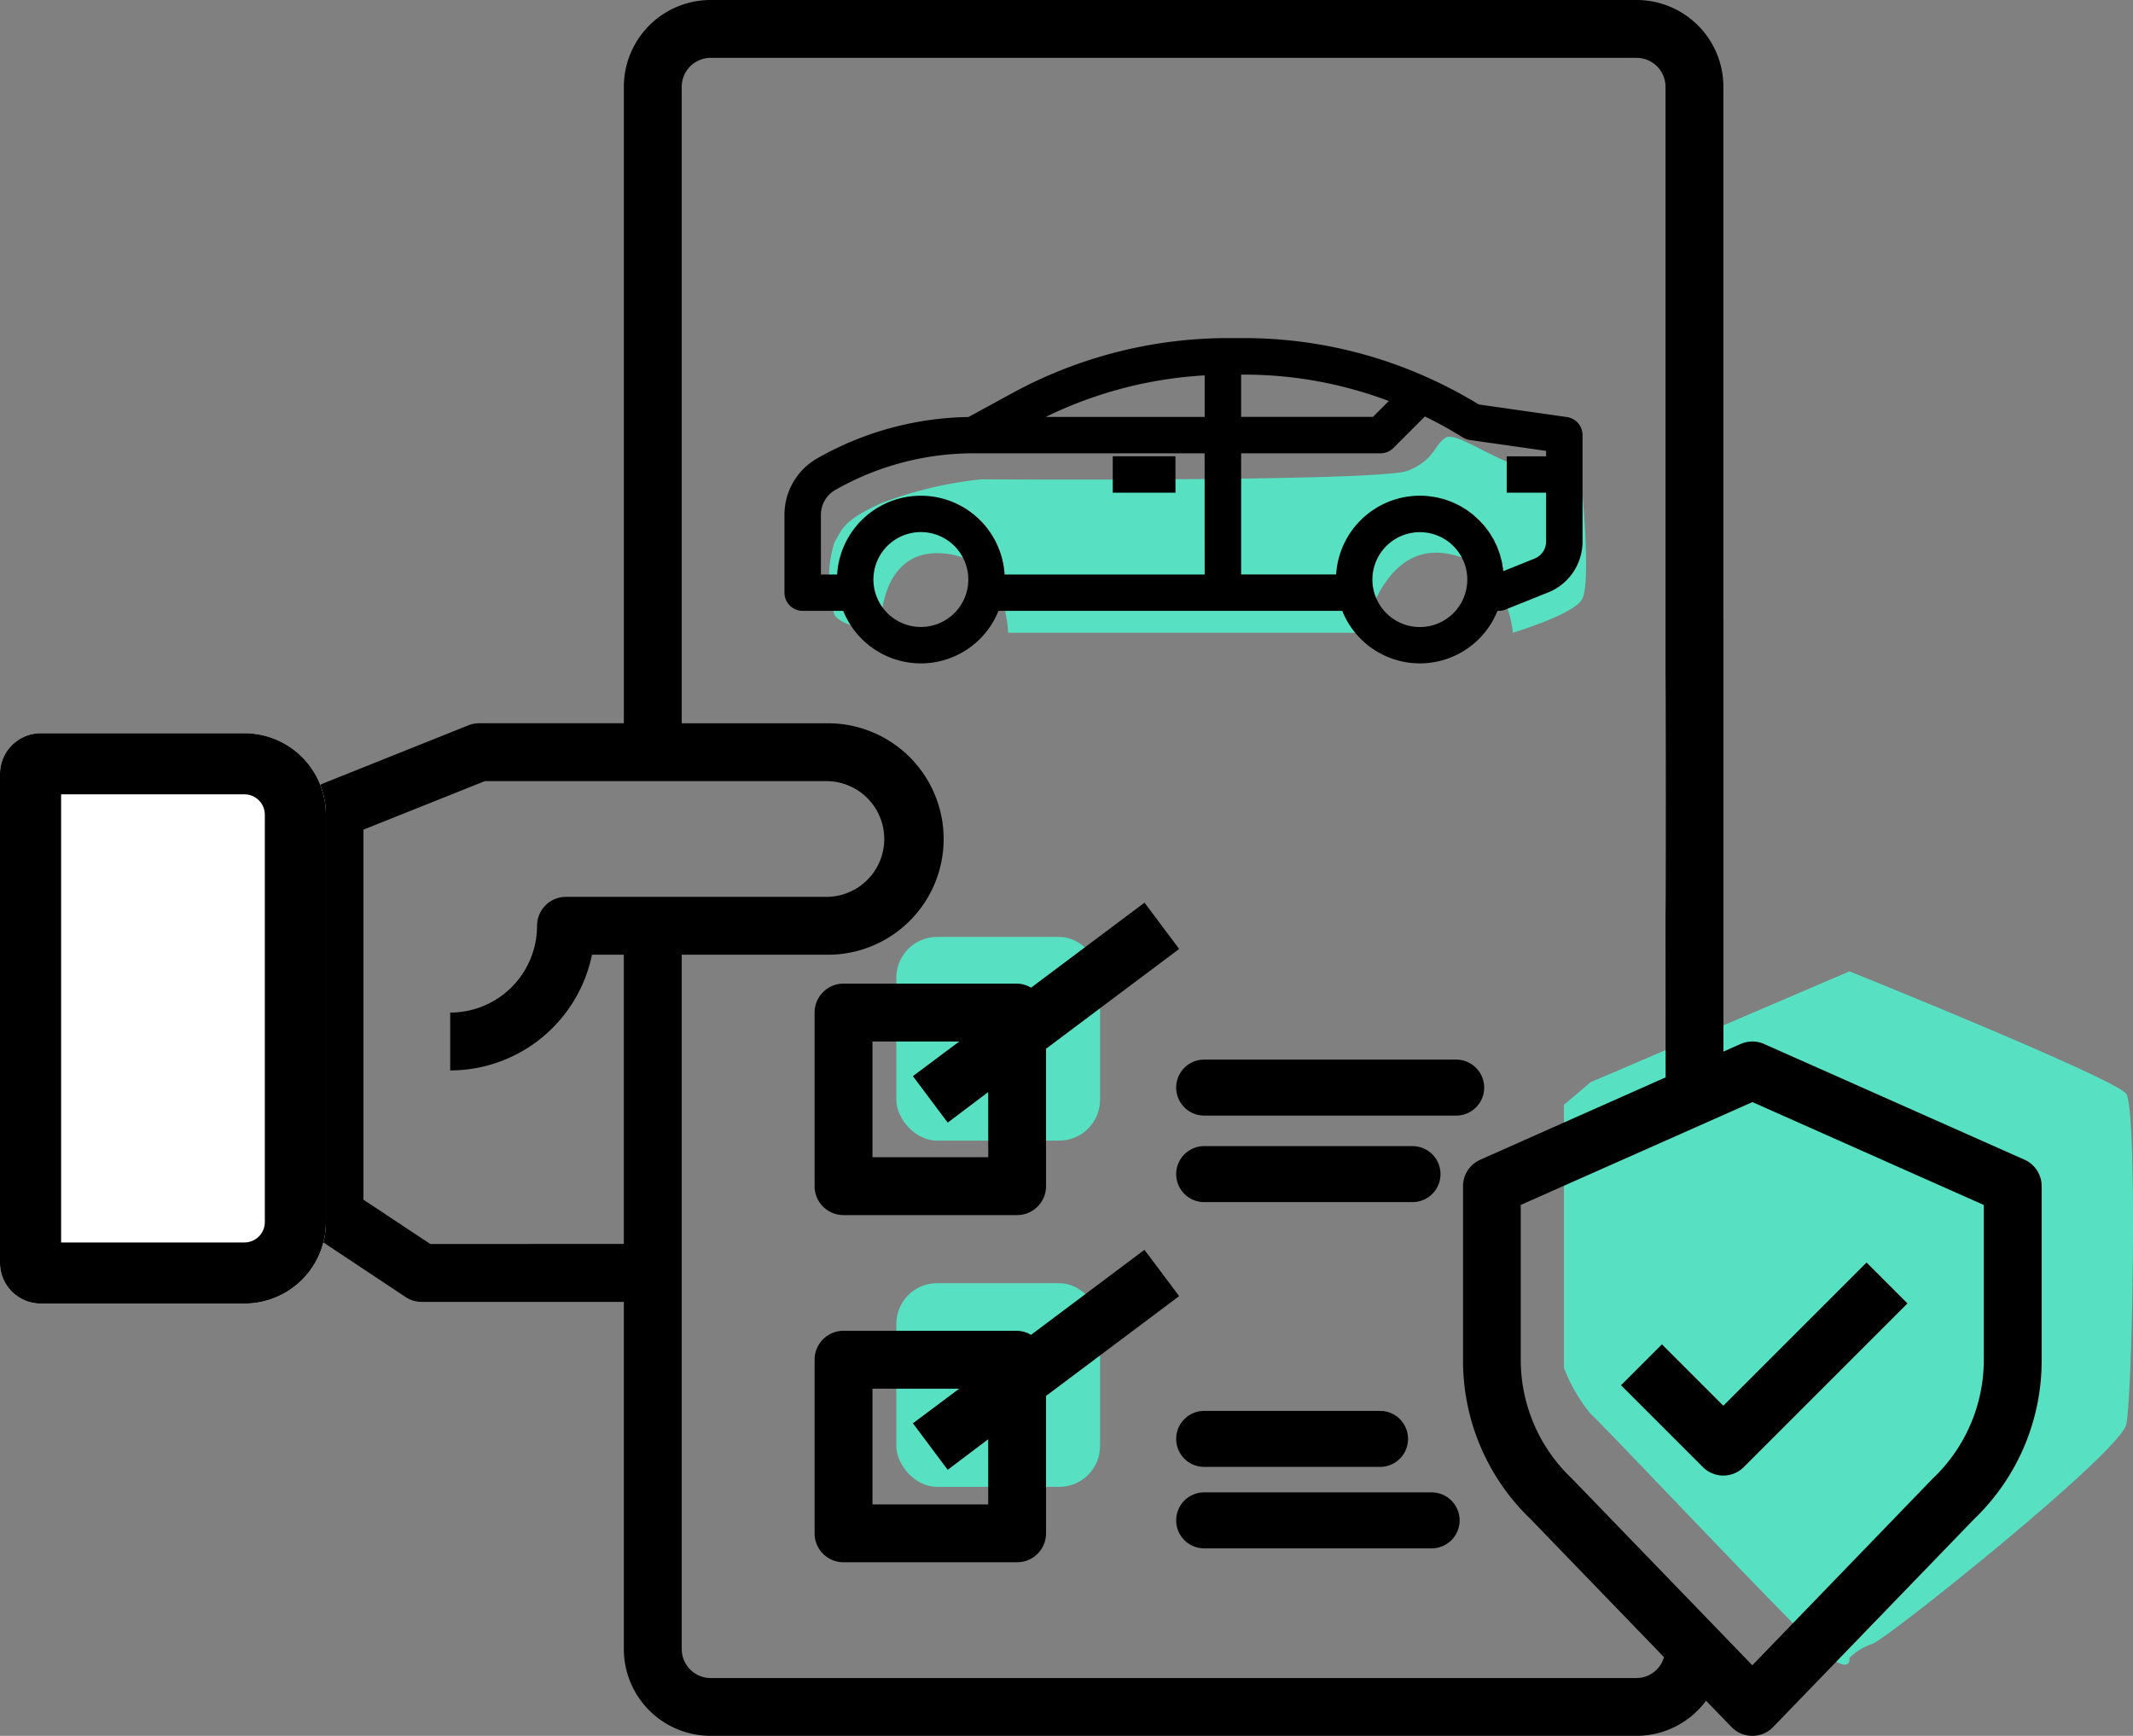 <svg id="Componente_1_1" data-name="Componente 1 – 1" xmlns="http://www.w3.org/2000/svg" width="104.708" height="85.225" viewBox="0 0 104.708 85.225">
  <rect x="0" y="0" width="104.708" height="85.225" fill="#808080" stroke="none"/>
  <g id="Grupo_1213" data-name="Grupo 1213" transform="translate(-1052 -751)">
    <g id="Grupo_1212" data-name="Grupo 1212">
      <path id="Trazado_341" data-name="Trazado 341" d="M-10996.827,7589.534a19.269,19.269,0,0,0-4.921,1.173c-1.905.869-1.9,1.281-2.294,1.928a6.017,6.017,0,0,0,0,3.54c.32.617,2.339.862,2.294.891s-.239-4.1,2.979-3.9,3.256,3.9,3.256,3.9h17.477s.862-4.344,3.973-3.9,3.324,3.9,3.324,3.9,2.921-.875,3.391-1.622,0-5.516,0-5.516-.261-.7-2.071-.819-4.07-2.017-4.644-1.607-.506,1.06-1.822,1.607S-10996.827,7589.534-10996.827,7589.534Z" transform="translate(12097 -6815)" fill="#57e0c1"/>
      <rect id="Rectángulo_337" data-name="Rectángulo 337" width="10" height="10" rx="2" transform="translate(1096 797)" fill="#57e0c1"/>
      <rect id="Rectángulo_338" data-name="Rectángulo 338" width="10" height="10" rx="2" transform="translate(1096 814)" fill="#57e0c1"/>
      <path id="Trazado_340" data-name="Trazado 340" d="M-10957.21,7617.69s13.03,5.25,13.585,6.012.317,14.847,0,16.236-11.648,10.461-12.459,10.772a2.879,2.879,0,0,0-1.126.686s.152,1.1-1.744-.686-10.327-10.73-10.961-11.293a8.171,8.171,0,0,1-1.312-2.257v-12.916l1.312-1.113Z" transform="translate(12100 -6819)" fill="#57e0c1"/>
      <g id="Grupo_685" data-name="Grupo 685" transform="translate(11676 -6832)">
        <g id="surface1" transform="translate(-10585.241 7599.849)">
          <path id="Trazado_165" data-name="Trazado 165" d="M240,86.891h2.578V88.18H240Zm0,0" transform="translate(-223.884 -81.089)" stroke="#000" stroke-width="0.5"/>
          <path id="Trazado_166" data-name="Trazado 166" d="M38.125,4.366l-4.379-.625a22.093,22.093,0,0,0-2.481-1.315A21.708,21.708,0,0,0,22.283.492h-.761A21.912,21.912,0,0,0,11.06,3.16L8.85,4.366a15.232,15.232,0,0,0-7.371,2A2.943,2.943,0,0,0,0,8.912V12.74a.645.645,0,0,0,.645.645H2.809a3.854,3.854,0,0,0,7.273,0H27.305a3.854,3.854,0,0,0,7.273,0h.231a.647.647,0,0,0,.24-.046l2.088-.838a2.438,2.438,0,0,0,1.54-2.275V5A.645.645,0,0,0,38.125,4.366ZM8.973,12.611a2.579,2.579,0,1,1,.052-.516A2.578,2.578,0,0,1,8.973,12.611ZM20.628,12.1H10.314a3.868,3.868,0,1,0-7.736,0H1.289V8.912a1.649,1.649,0,0,1,.83-1.429A13.937,13.937,0,0,1,9.025,5.649h11.6Zm0-7.736H11.553l.124-.068A20.612,20.612,0,0,1,20.628,1.81Zm1.289-2.579h.365a20.4,20.4,0,0,1,7.585,1.453L28.742,4.36H21.917Zm11.551,10.83a2.579,2.579,0,1,1,.052-.516A2.579,2.579,0,0,1,33.468,12.611Zm3.92-6.318H35.455V7.583h1.934v2.643a1.154,1.154,0,0,1-.73,1.077l-1.849.743c0-.059-.008-.118-.012-.177s-.005-.129-.012-.193-.019-.129-.03-.193-.018-.129-.031-.188-.032-.124-.049-.185-.03-.123-.049-.183-.042-.117-.064-.176-.042-.119-.065-.177-.053-.111-.08-.166-.054-.115-.084-.17-.065-.1-.094-.154-.064-.11-.1-.163-.071-.095-.106-.142-.076-.1-.117-.153-.08-.088-.12-.129-.084-.1-.129-.14-.088-.081-.133-.121-.092-.087-.141-.129-.1-.074-.147-.111-.1-.076-.15-.11-.11-.064-.165-.1-.1-.065-.153-.092-.117-.057-.177-.085-.106-.054-.161-.077-.129-.048-.193-.071-.106-.041-.161-.059c-.073-.023-.149-.039-.224-.057-.049-.012-.1-.027-.146-.037-.079-.016-.161-.025-.241-.037-.048-.006-.093-.017-.141-.021a3.929,3.929,0,0,0-.393-.02,3.872,3.872,0,0,0-3.868,3.868H21.918V5.649h7.091a.644.644,0,0,0,.456-.189l1.672-1.672a20.671,20.671,0,0,1,2.044,1.118.647.647,0,0,0,.25.092l3.959.565Zm0,0" transform="translate(0 -0.492)" stroke="#000" stroke-width="0.5"/>
        </g>
        <g id="Car_insurance" data-name="Car insurance" transform="translate(-10609 7583)">
          <path id="Trazado_336" data-name="Trazado 336" d="M31.625,37.376a1.379,1.379,0,0,0-.682-.2H22.42A1.42,1.42,0,0,0,21,38.6V47.12a1.42,1.42,0,0,0,1.42,1.42h8.522a1.42,1.42,0,0,0,1.42-1.42V40.373l6.534-4.9-1.7-2.273Zm-2.1,8.324H23.841V40.018H28.1l-2.273,1.7L27.534,44,29.522,42.5Z" transform="translate(3.988 11.117)"/>
          <path id="Trazado_337" data-name="Trazado 337" d="M37.193,45.2l-5.568,4.176a1.379,1.379,0,0,0-.682-.2H22.42A1.42,1.42,0,0,0,21,50.6V59.12a1.42,1.42,0,0,0,1.42,1.42h8.522a1.42,1.42,0,0,0,1.42-1.42V52.373l6.534-4.9Zm-7.67,12.5H23.841V52.018H28.1l-2.273,1.7L27.534,56,29.522,54.5Z" transform="translate(3.988 16.162)"/>
          <path id="Trazado_338" data-name="Trazado 338" d="M71.6,32.4V6.261A4.261,4.261,0,0,0,67.339,2H21.886a4.261,4.261,0,0,0-4.261,4.261V37.51h-7.1a1.437,1.437,0,0,0-.528.1l-7.1,2.841A1.42,1.42,0,0,0,2,41.771V61.657a1.42,1.42,0,0,0,.635,1.183L6.91,65.681a1.42,1.42,0,0,0,.785.237h9.929V82.963a4.261,4.261,0,0,0,4.261,4.261H67.339A4.246,4.246,0,0,0,70.748,85.5L72,86.791a1.42,1.42,0,0,0,2.043,0l9.856-10.2a10.772,10.772,0,0,0,3.325-7.834V60.237a1.42,1.42,0,0,0-.844-1.3L73.6,53.257a1.42,1.42,0,0,0-1.153,0l-.844.375V32.4ZM8.125,63.078,4.841,60.9V42.733L10.8,40.351H27.567a2.841,2.841,0,0,1,0,5.682H14.784a1.42,1.42,0,0,0-1.42,1.42A4.261,4.261,0,0,1,9.1,51.714v2.841a7.113,7.113,0,0,0,6.96-5.682h1.562v14.2Zm64.9-6.969L84.384,61.16v7.6A8.039,8.039,0,0,1,81.871,74.6L73.021,83.76,64.17,74.6l-.017-.017a8.022,8.022,0,0,1-2.5-5.825v-7.6Zm-4.261-1.214-9.1,4.044a1.42,1.42,0,0,0-.844,1.3v8.522a10.767,10.767,0,0,0,3.318,7.824l6.545,6.774a1.4,1.4,0,0,1-1.341,1.027H21.886a1.42,1.42,0,0,1-1.42-1.42V48.874h7.1a5.682,5.682,0,1,0,0-11.363h-7.1V6.261a1.42,1.42,0,0,1,1.42-1.42H67.339a1.42,1.42,0,0,1,1.42,1.42V35.1c.018.121.024,11.847,0,11.738Z" transform="translate(-2 -2)"/>
          <path id="Trazado_339" data-name="Trazado 339" d="M53.487,55.1a1.42,1.42,0,0,0,1-.416l8.035-8.035-2.008-2.008-7.031,7.031-3.014-3.014-2.008,2.008,4.018,4.018A1.42,1.42,0,0,0,53.487,55.1Z" transform="translate(16.114 17.345)"/>
        </g>
      </g>
      <g id="Rectángulo_339" data-name="Rectángulo 339" transform="translate(1052 787)" fill="#fff" stroke="#000" stroke-width="3">
        <path d="M2,0H12a4,4,0,0,1,4,4V24a4,4,0,0,1-4,4H2a2,2,0,0,1-2-2V2A2,2,0,0,1,2,0Z" stroke="none"/>
        <path d="M2,1.5H12A2.5,2.5,0,0,1,14.5,4V24A2.5,2.5,0,0,1,12,26.5H2a.5.5,0,0,1-.5-.5V2A.5.5,0,0,1,2,1.5Z" fill="none"/>
      </g>
    </g>
    <path id="Trazado_342" data-name="Trazado 342" d="M43.744,35.749H31.374a1.374,1.374,0,0,1,0-2.749h12.37a1.374,1.374,0,0,1,0,2.749Z" transform="translate(1079.739 770.023)"/>
    <path id="Trazado_343" data-name="Trazado 343" d="M40.008,41.749H31.374a1.374,1.374,0,0,1,0-2.749h8.633a1.374,1.374,0,0,1,0,2.749Z" transform="translate(1079.739 781.271)"/>
    <path id="Trazado_344" data-name="Trazado 344" d="M41.6,41.749H31.374a1.374,1.374,0,0,1,0-2.749H41.6a1.374,1.374,0,0,1,0,2.749Z" transform="translate(1079.739 768.271)"/>
    <path id="Trazado_345" data-name="Trazado 345" d="M42.538,41.749H31.374a1.374,1.374,0,0,1,0-2.749H42.538a1.374,1.374,0,0,1,0,2.749Z" transform="translate(1079.739 785.271)"/>
  </g>
</svg>
